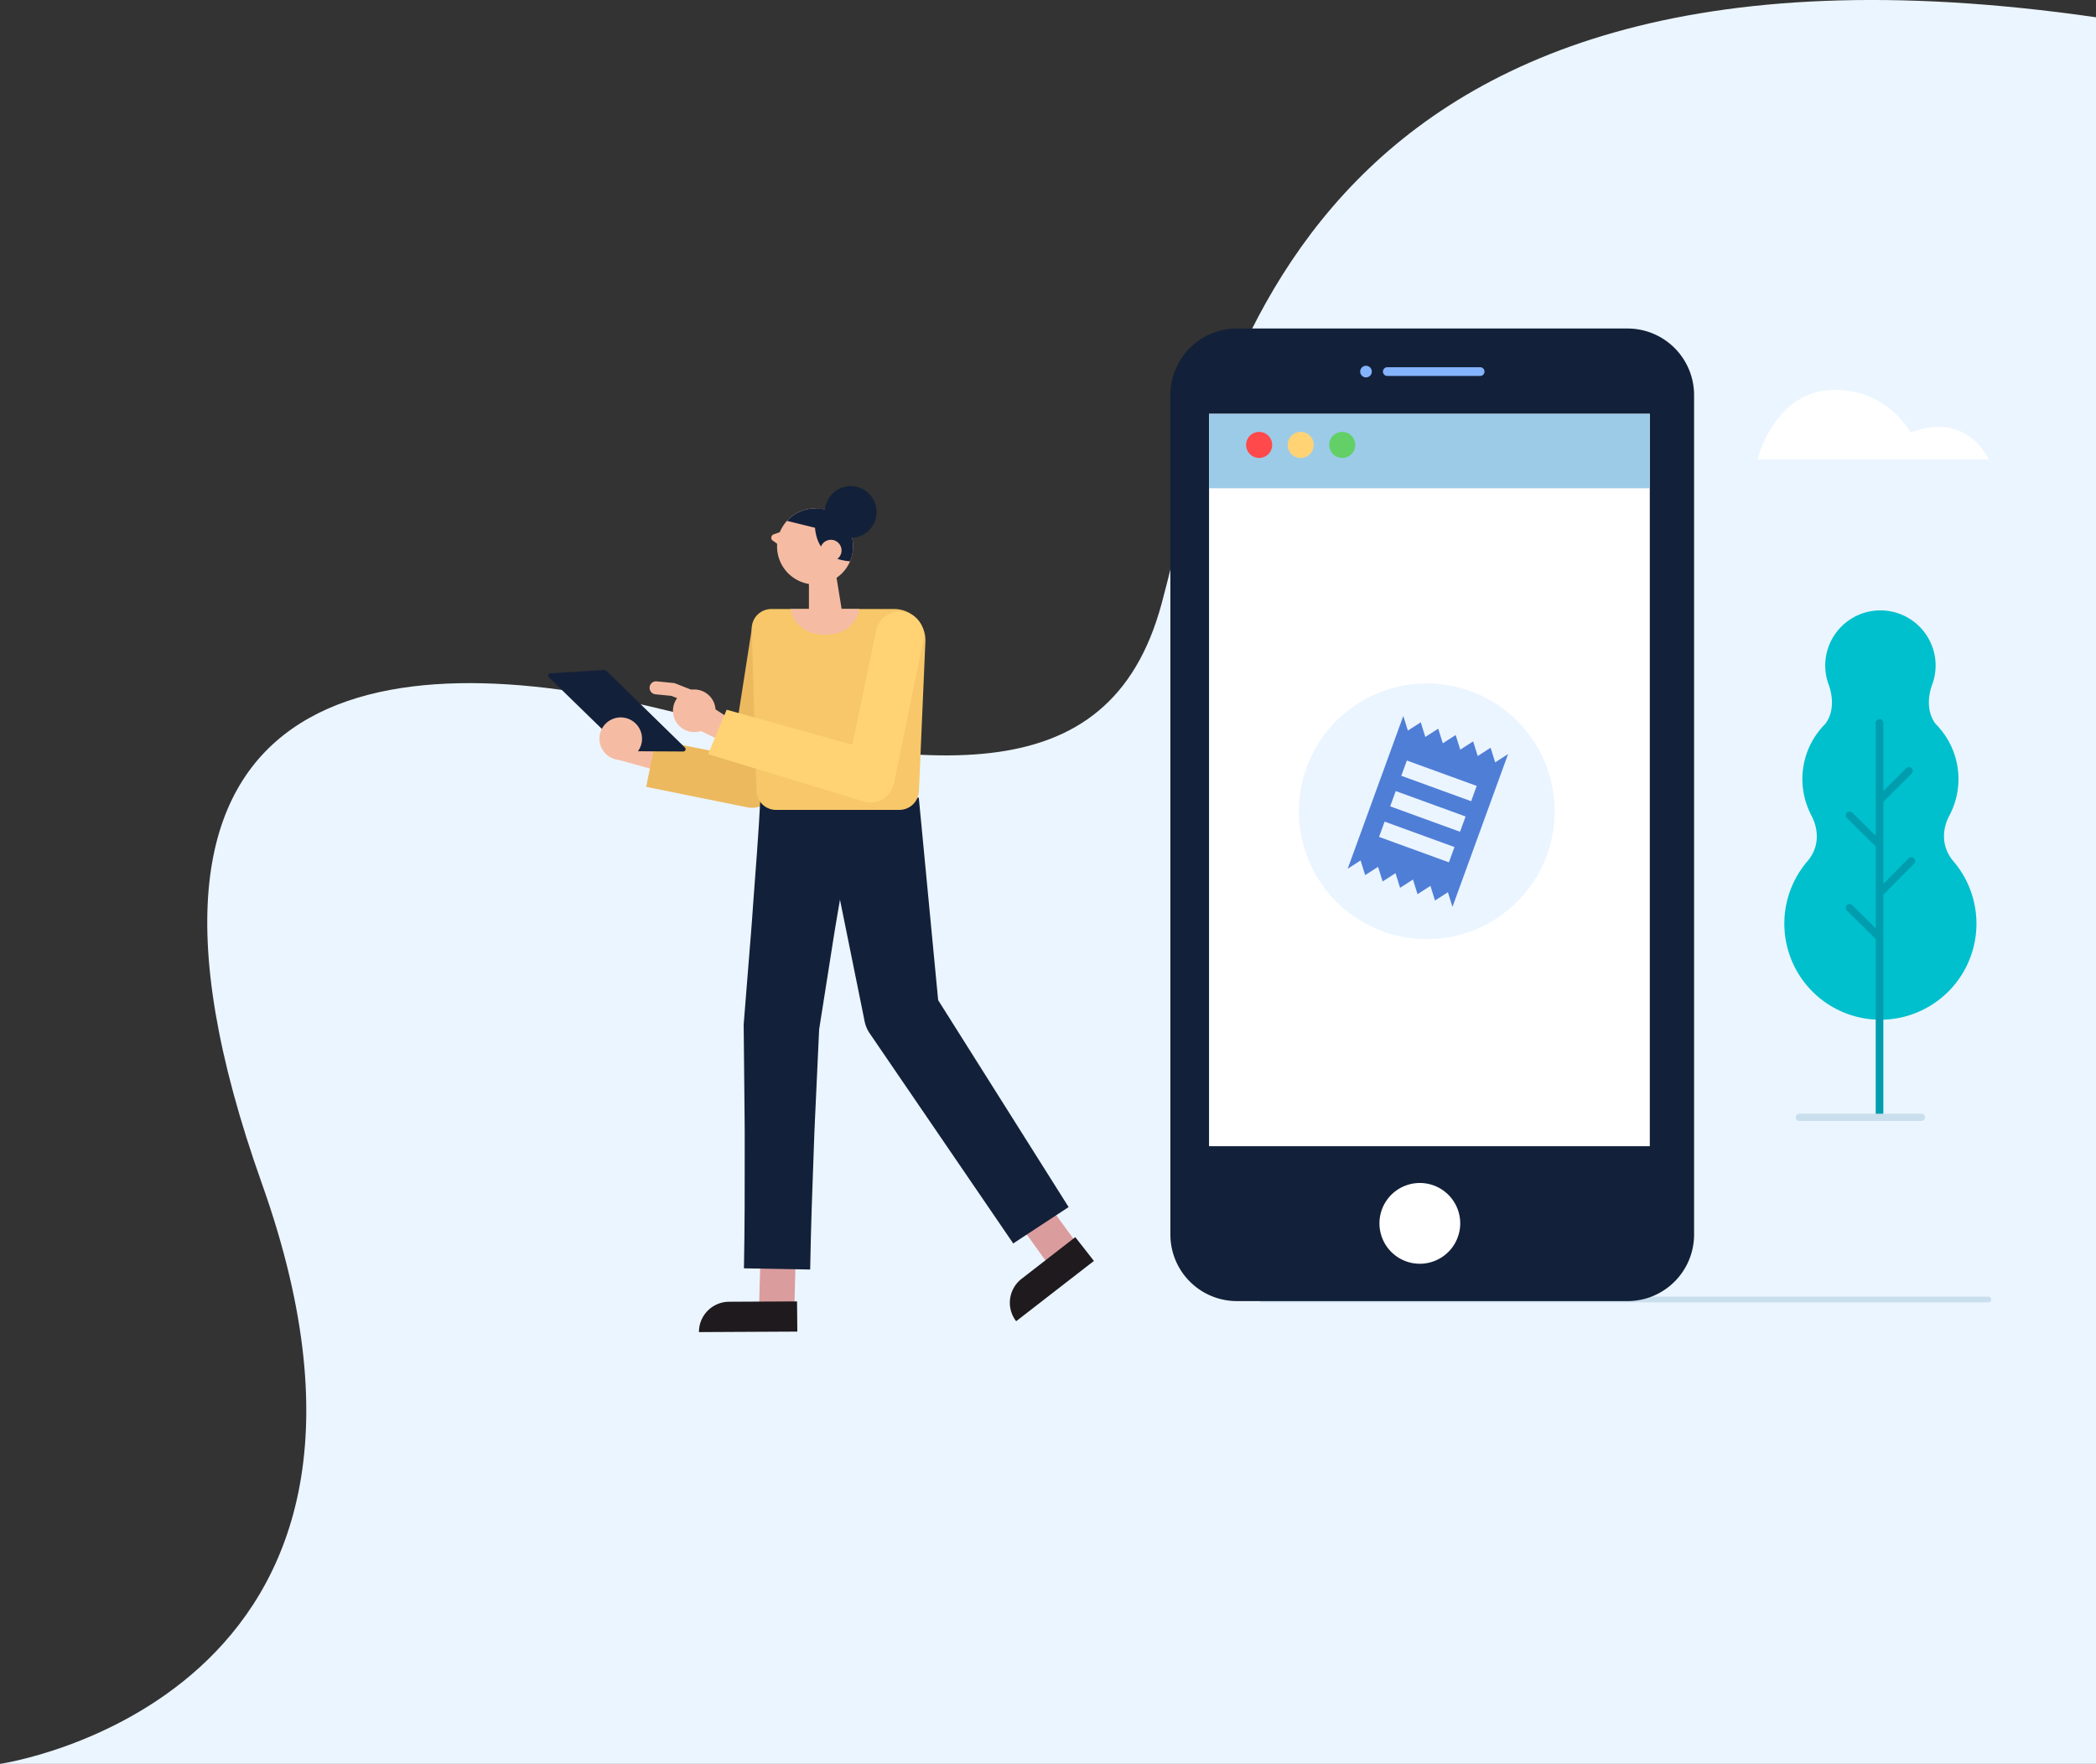 <svg xmlns="http://www.w3.org/2000/svg" xmlns:xlink="http://www.w3.org/1999/xlink" width="1082.781" height="911.205" viewBox="0 0 1082.781 911.205"><rect x="0" y="0" width="1082.781" height="911.205" fill="#333333" stroke="none"/><defs><style>.a{fill:none;}.b{fill:#ebf5ff;}.c{fill:#00c0cd;}.d{fill:#009daf;}.e{fill:#c9dfee;}.f{fill:#fff;}.g{fill:#f5bca3;}.h{fill:#ecb95f;}.i{fill:#db9c9d;}.j{fill:#1e1a1e;}.k{fill:#132039;}.l{fill:#f7c769;}.m{fill:#ffbca0;}.n{clip-path:url(#a);}.o{fill:#ffd374;}.p{fill:#84b4fd;}.q{fill:#9ccbe8;}.r{fill:#ff494a;}.s{fill:#62d067;}.t{fill:#4f7ed7;}</style><clipPath id="a"><path class="a" d="M283.9-290.873a19.631,19.631,0,0,0-16,22.692h0a19.636,19.636,0,0,0,22.7,16h0a19.637,19.637,0,0,0,16-22.7h0a19.642,19.642,0,0,0-19.321-16.291h0a19.638,19.638,0,0,0-3.371.292" transform="translate(-267.602 291.165)"/></clipPath></defs><g transform="translate(-357.219 11.205)"><g transform="translate(357.219)"><path class="b" d="M0,646.3s230.09-33.29,135.349-299.608,67.671-278.8,205.277-245.512,232.344,45.773,259.415-54.1,63.16-363.627,482.74-303.06V646.3Z" transform="translate(0 253.7)"/></g><g transform="translate(40)"><g transform="translate(1239.001 304.116)"><path class="c" d="M7.8,93.329l-.077,0c9.572-10,5.072-21.046,3.337-24.411-.007,0-.007-.01-.01-.017-.335-.646-.576-1.033-.576-1.033l.084.017a40.216,40.216,0,0,1,7.439-46.7C24.7,12.315,19.626.517,19.626.517h.014a28.392,28.392,0,0,1-1.648-9.474A28.513,28.513,0,0,1,46.505-37.47,28.51,28.51,0,0,1,75.014-8.957,28.392,28.392,0,0,1,73.367.517h.017s-5.076,11.8,1.63,20.672A40.215,40.215,0,0,1,82.46,67.875l.024,0s-.045.08-.126.206c-.223.447-.454.89-.7,1.326-1.791,3.7-5.24,13.576,2.649,22.837.241.29.492.569.73.859.07.077.122.157.2.234h-.024A49.621,49.621,0,1,1-3.13,124.355,49.4,49.4,0,0,1,7.8,93.329" transform="translate(3.13 37.47)"/></g><g transform="translate(1270.685 360.288)"><path class="d" d="M2.4,68.534,14.554,80.559V38.3L-.376,23.531a1.971,1.971,0,0,1,2.772-2.8L14.554,32.753v-58.3a1.967,1.967,0,0,1,1.972-1.969A1.969,1.969,0,0,1,18.5-25.546V9.588L30.322-2.168a1.969,1.969,0,0,1,2.786.01A1.966,1.966,0,0,1,33.1.628L18.5,15.149V57.594l13.062-13.2a1.972,1.972,0,1,1,2.807,2.772L18.5,63.2V175.8a1.972,1.972,0,0,1-3.945,0v-89.7L-.376,71.337a1.971,1.971,0,0,1,2.772-2.8" transform="translate(0.962 27.515)"/></g><g transform="translate(1244.895 564.143)"><path class="e" d="M46.3,2.665H-16.72A1.865,1.865,0,0,1-18.588.8,1.865,1.865,0,0,1-16.72-1.07H46.3a1.868,1.868,0,1,1,0,3.735" transform="translate(18.588 1.07)"/></g></g><g transform="translate(1265.15 190.207)"><path class="f" d="M85.307,25.623H-34.249s8.762-35.91,39.68-35.91c22.913,0,34.8,14.49,39.428,22C53.9,8.176,73.351,3.889,85.307,25.623" transform="translate(34.249 10.287)"/></g><g transform="translate(24.861 -20)"><g transform="translate(652.367 386.611)"><path class="g" d="M.781,0l24.55,10.239,1.627,12.212L-.359,14.842Z" transform="translate(0.359)"/></g><g transform="translate(666.177 332.751)"><path class="h" d="M37.459,63.961a12.258,12.258,0,0,1-2.468-.251l-52.2-10.579,4.94-24.376,39.443,7.99L37.481-29.383l24.576,3.831L49.747,53.437A12.434,12.434,0,0,1,37.459,63.961" transform="translate(17.208 29.383)"/></g><g transform="translate(724.346 653.14)"><path class="i" d="M12.632,24.441c-.238-1.379.775-35.669.775-35.669L-4.8-11.053l-1,35.691Z" transform="translate(5.803 11.228)"/></g><g transform="translate(693.431 681.088)"><path class="j" d="M0,10.867l50.819-.26-.149-15.6-35.091.181A15.626,15.626,0,0,0,0,10.867" transform="translate(0 4.992)"/></g><g transform="translate(856.064 626.059)"><path class="i" d="M24.282,19.715c-1.029-.95-21.1-28.772-21.1-28.772L-11.155,2.167,9.777,31.088Z" transform="translate(11.155 9.057)"/></g><g transform="translate(854.042 647.898)"><path class="j" d="M2.233,29.759,42.395-1.386,32.782-13.671,5.051,7.836A15.631,15.631,0,0,0,2.233,29.759" transform="translate(1.026 13.671)"/></g><g transform="translate(757.037 420.793)"><path class="k" d="M34.233,0,44.6,108.431l-3.012-7.961,70.049,111.1L83.019,230.354,8.929,121.91a17.446,17.446,0,0,1-2.719-6.452l-.289-1.509L-15.726,7.132Z" transform="translate(15.726)"/></g><g transform="translate(716.538 420.793)"><path class="k" d="M40.267,4.079C36.531,23.807,33.179,39.1,29.882,58.886,28.163,68.769,26.7,78.677,25.11,88.579l-4.683,29.7.13-1.947-1.452,31.4c-.457,10.468-1.036,20.935-1.363,31.4-.794,20.935-1.531,41.877-1.887,62.821l-34.221-.619c.407-20.945.432-41.9.4-62.853.057-10.471-.146-20.951-.219-31.431L-18.5,115.62l.016-.505.118-1.442,2.4-29.976c.772-9.991,1.671-19.973,2.316-29.983,1.43-20,2.805-35.536,3.8-55.588Z" transform="translate(18.498 1.874)"/></g><g transform="translate(720.693 323.413)"><path class="l" d="M50.429,0H-13.043A10.122,10.122,0,0,0-23.162,10.436l2.443,83.522A10.119,10.119,0,0,0-10.6,103.771h63.7A10.125,10.125,0,0,0,63.206,94.11l3.336-77.238A16.13,16.13,0,0,0,50.429,0" transform="translate(23.167)"/></g><g transform="translate(750.245 306.496)"><path class="g" d="M0,1.193V22.071l17.167-4L14.15-.548Z" transform="translate(0 0.548)"/></g><g transform="translate(730.784 283.199)"><path class="m" d="M.839,1.132,5.481-.52,7.67,5.6l-4.441.769-2.834-2A1.845,1.845,0,0,1,.839,1.132" transform="translate(0.386 0.52)"/></g><g transform="translate(733.782 271.453)"><path class="g" d="M.2,15.75a19.636,19.636,0,1,0,16-22.7,19.634,19.634,0,0,0-16,22.7" transform="translate(0.092 7.235)"/></g><g class="n" transform="translate(733.78 271.455)"><g transform="translate(19.491 -5.076)"><path class="k" d="M1.323,0S-9.624,32.518,20.613,32.524c8.6,0,4.918-17.52,4.918-17.52Z" transform="translate(0.608)"/></g><g transform="translate(-0.553 -5.994)"><path class="k" d="M15.373,11.343-7.062,5.8-4.343-5.211,18.092.333Z" transform="translate(7.062 5.211)"/></g></g><g transform="translate(756.093 287.649)"><path class="g" d="M.055,4.412A5.5,5.5,0,1,0,4.538-1.945,5.5,5.5,0,0,0,.055,4.412" transform="translate(0.025 2.027)"/></g><g transform="translate(758.484 259.93)"><path class="k" d="M10.152,13.859A13.354,13.354,0,1,0-7.45,7.017a13.353,13.353,0,0,0,17.6,6.842" transform="translate(8.585 11.72)"/></g><g transform="translate(740.677 323.385)"><path class="g" d="M24.411,0-11.214.029S-9.422,13.314,6.7,13.314,24.411,0,24.411,0" transform="translate(11.214)"/></g><g transform="translate(680.009 364.976)"><path class="g" d="M1.255,11.7a11,11,0,1,0,3.1-15.252A11.006,11.006,0,0,0,1.255,11.7" transform="translate(0.577 5.377)"/></g><g transform="translate(689.705 369.781)"><path class="g" d="M2.545,0,24.932,14.366,24.4,26.673-1.169,14.416Z" transform="translate(1.169)"/></g><g transform="translate(667.941 360.762)"><path class="g" d="M18.8,9.343A3.257,3.257,0,0,1,17.569,9.1L2.635,3.221l-8.244-.81A3.351,3.351,0,0,1-8.62-1.259,3.306,3.306,0,0,1-4.954-4.27l8.714.851a3.337,3.337,0,0,1,.905.219L20.038,2.862A3.358,3.358,0,0,1,18.8,9.343" transform="translate(8.637 4.292)"/></g><g transform="translate(615.539 354.955)"><path class="k" d="M48.4,27.406,8.447-11.634a3.38,3.38,0,0,0-2.554-.95l-27,1.655a1.2,1.2,0,0,0-.766,2.059l37.9,36.915a4.47,4.47,0,0,0,3.091,1.268l28.429.152a1.2,1.2,0,0,0,.845-2.059" transform="translate(22.234 12.59)"/></g><g transform="translate(642.024 379.399)"><path class="g" d="M2.076,12.736A11,11,0,1,0,2.469-2.82a11.005,11.005,0,0,0-.394,15.557" transform="translate(0.953 5.851)"/></g><g transform="translate(698.164 324.671)"><path class="o" d="M57.459,67.627a12.519,12.519,0,0,1-4.791-.959L-26.4,42.657-16.818,19.7,48.116,37.816,60.35-20.958A12.439,12.439,0,0,1,74.9-30.845a12.44,12.44,0,0,1,9.889,14.55L69.677,57.518A12.44,12.44,0,0,1,57.459,67.627" transform="translate(26.396 31.067)"/></g></g><g transform="translate(50.697 12.69)"><g transform="translate(956.991 645.92)"><path class="e" d="M244.851-1.037H-130.366A1.481,1.481,0,0,0-131.849.446a1.483,1.483,0,0,0,1.483,1.48H244.851a1.481,1.481,0,1,0,0-2.963" transform="translate(131.849 1.037)"/></g><g transform="translate(911.133 145.81)"><path class="k" d="M166.793,0H-34.967A34.39,34.39,0,0,0-69.356,34.393V468.039a34.388,34.388,0,0,0,34.389,34.393h201.76a34.391,34.391,0,0,0,34.393-34.393V34.393A34.393,34.393,0,0,0,166.793,0" transform="translate(69.356)"/><g transform="translate(108.004 441.413)"><path class="f" d="M14.737,29.472A20.863,20.863,0,1,1,35.6,8.607,20.889,20.889,0,0,1,14.737,29.472" transform="translate(6.128 12.255)"/></g><g transform="translate(109.808 19.997)"><path class="p" d="M35.5,0H-12.509a2.255,2.255,0,0,0-2.254,2.254,2.255,2.255,0,0,0,2.254,2.257H35.5A2.256,2.256,0,0,0,35.5,0" transform="translate(14.763)"/></g><g transform="translate(98.048 19.244)"><path class="p" d="M2.124,4.253A2.994,2.994,0,0,1,.006,3.368,3.407,3.407,0,0,1-.369,2.9a2.492,2.492,0,0,1-.286-.511,3.072,3.072,0,0,1-.167-.555,3.886,3.886,0,0,1-.061-.589,3.8,3.8,0,0,1,.061-.6A4.088,4.088,0,0,1-.641.089,3.065,3.065,0,0,1-.369-.435,2.524,2.524,0,0,1,.006-.888a2.822,2.822,0,0,1,.449-.375,3.464,3.464,0,0,1,.524-.269,3.56,3.56,0,0,1,.558-.18,3.08,3.08,0,0,1,1.171,0,3.605,3.605,0,0,1,.572.18,3.326,3.326,0,0,1,.511.269,3.746,3.746,0,0,1,.466.375,3.531,3.531,0,0,1,.375.453A2.825,2.825,0,0,1,4.9.089a2.54,2.54,0,0,1,.167.558,2.487,2.487,0,0,1,.061.6,3.844,3.844,0,0,1-.044.589,3.421,3.421,0,0,1-.184.555,2.432,2.432,0,0,1-.269.511,3.685,3.685,0,0,1-.375.466,3.746,3.746,0,0,1-.466.375,3.674,3.674,0,0,1-.511.272,3.6,3.6,0,0,1-.572.177,3.589,3.589,0,0,1-.586.061" transform="translate(0.883 1.769)"/></g><path class="f" d="M548.62,63.8H320.925V-314.542H548.62Z" transform="translate(-300.955 358.611)"/><g transform="translate(66.397 183.348)"><path class="b" d="M93.312,46.657A66.056,66.056,0,1,1,27.257-19.4,66.059,66.059,0,0,1,93.312,46.657" transform="translate(38.801 19.401)"/></g><path class="q" d="M548.62-276.09H320.925v-38.451H548.62Z" transform="translate(-300.955 358.614)"/><g transform="translate(39.129 53.408)"><path class="r" d="M9.507,4.754A6.73,6.73,0,1,1,2.775-1.977,6.731,6.731,0,0,1,9.507,4.754" transform="translate(3.953 1.977)"/></g><g transform="translate(60.592 53.408)"><path class="o" d="M9.509,4.754A6.731,6.731,0,1,1,2.774-1.977,6.734,6.734,0,0,1,9.509,4.754" transform="translate(3.954 1.977)"/></g><g transform="translate(82.059 53.408)"><path class="s" d="M9.507,4.754A6.73,6.73,0,1,1,2.775-1.977,6.731,6.731,0,0,1,9.507,4.754" transform="translate(3.953 1.977)"/></g><path class="t" d="M48,63H9.6V54.6H48Zm0-16.8H9.6V37.8H48Zm0-16.8H9.6V21H48ZM0,84l4.8-6.3L9.6,84l4.8-6.3L19.2,84,24,77.7,28.8,84l4.8-6.3L38.4,84l4.8-6.3L48,84l4.8-6.3L57.6,84V0L52.8,6.3,48,0,43.2,6.3,38.4,0,33.6,6.3,28.8,0,24,6.3,19.2,0,14.4,6.3,9.6,0,4.8,6.3,0,0Z" transform="translate(120.326 200.148) rotate(20)"/></g></g></g></svg>